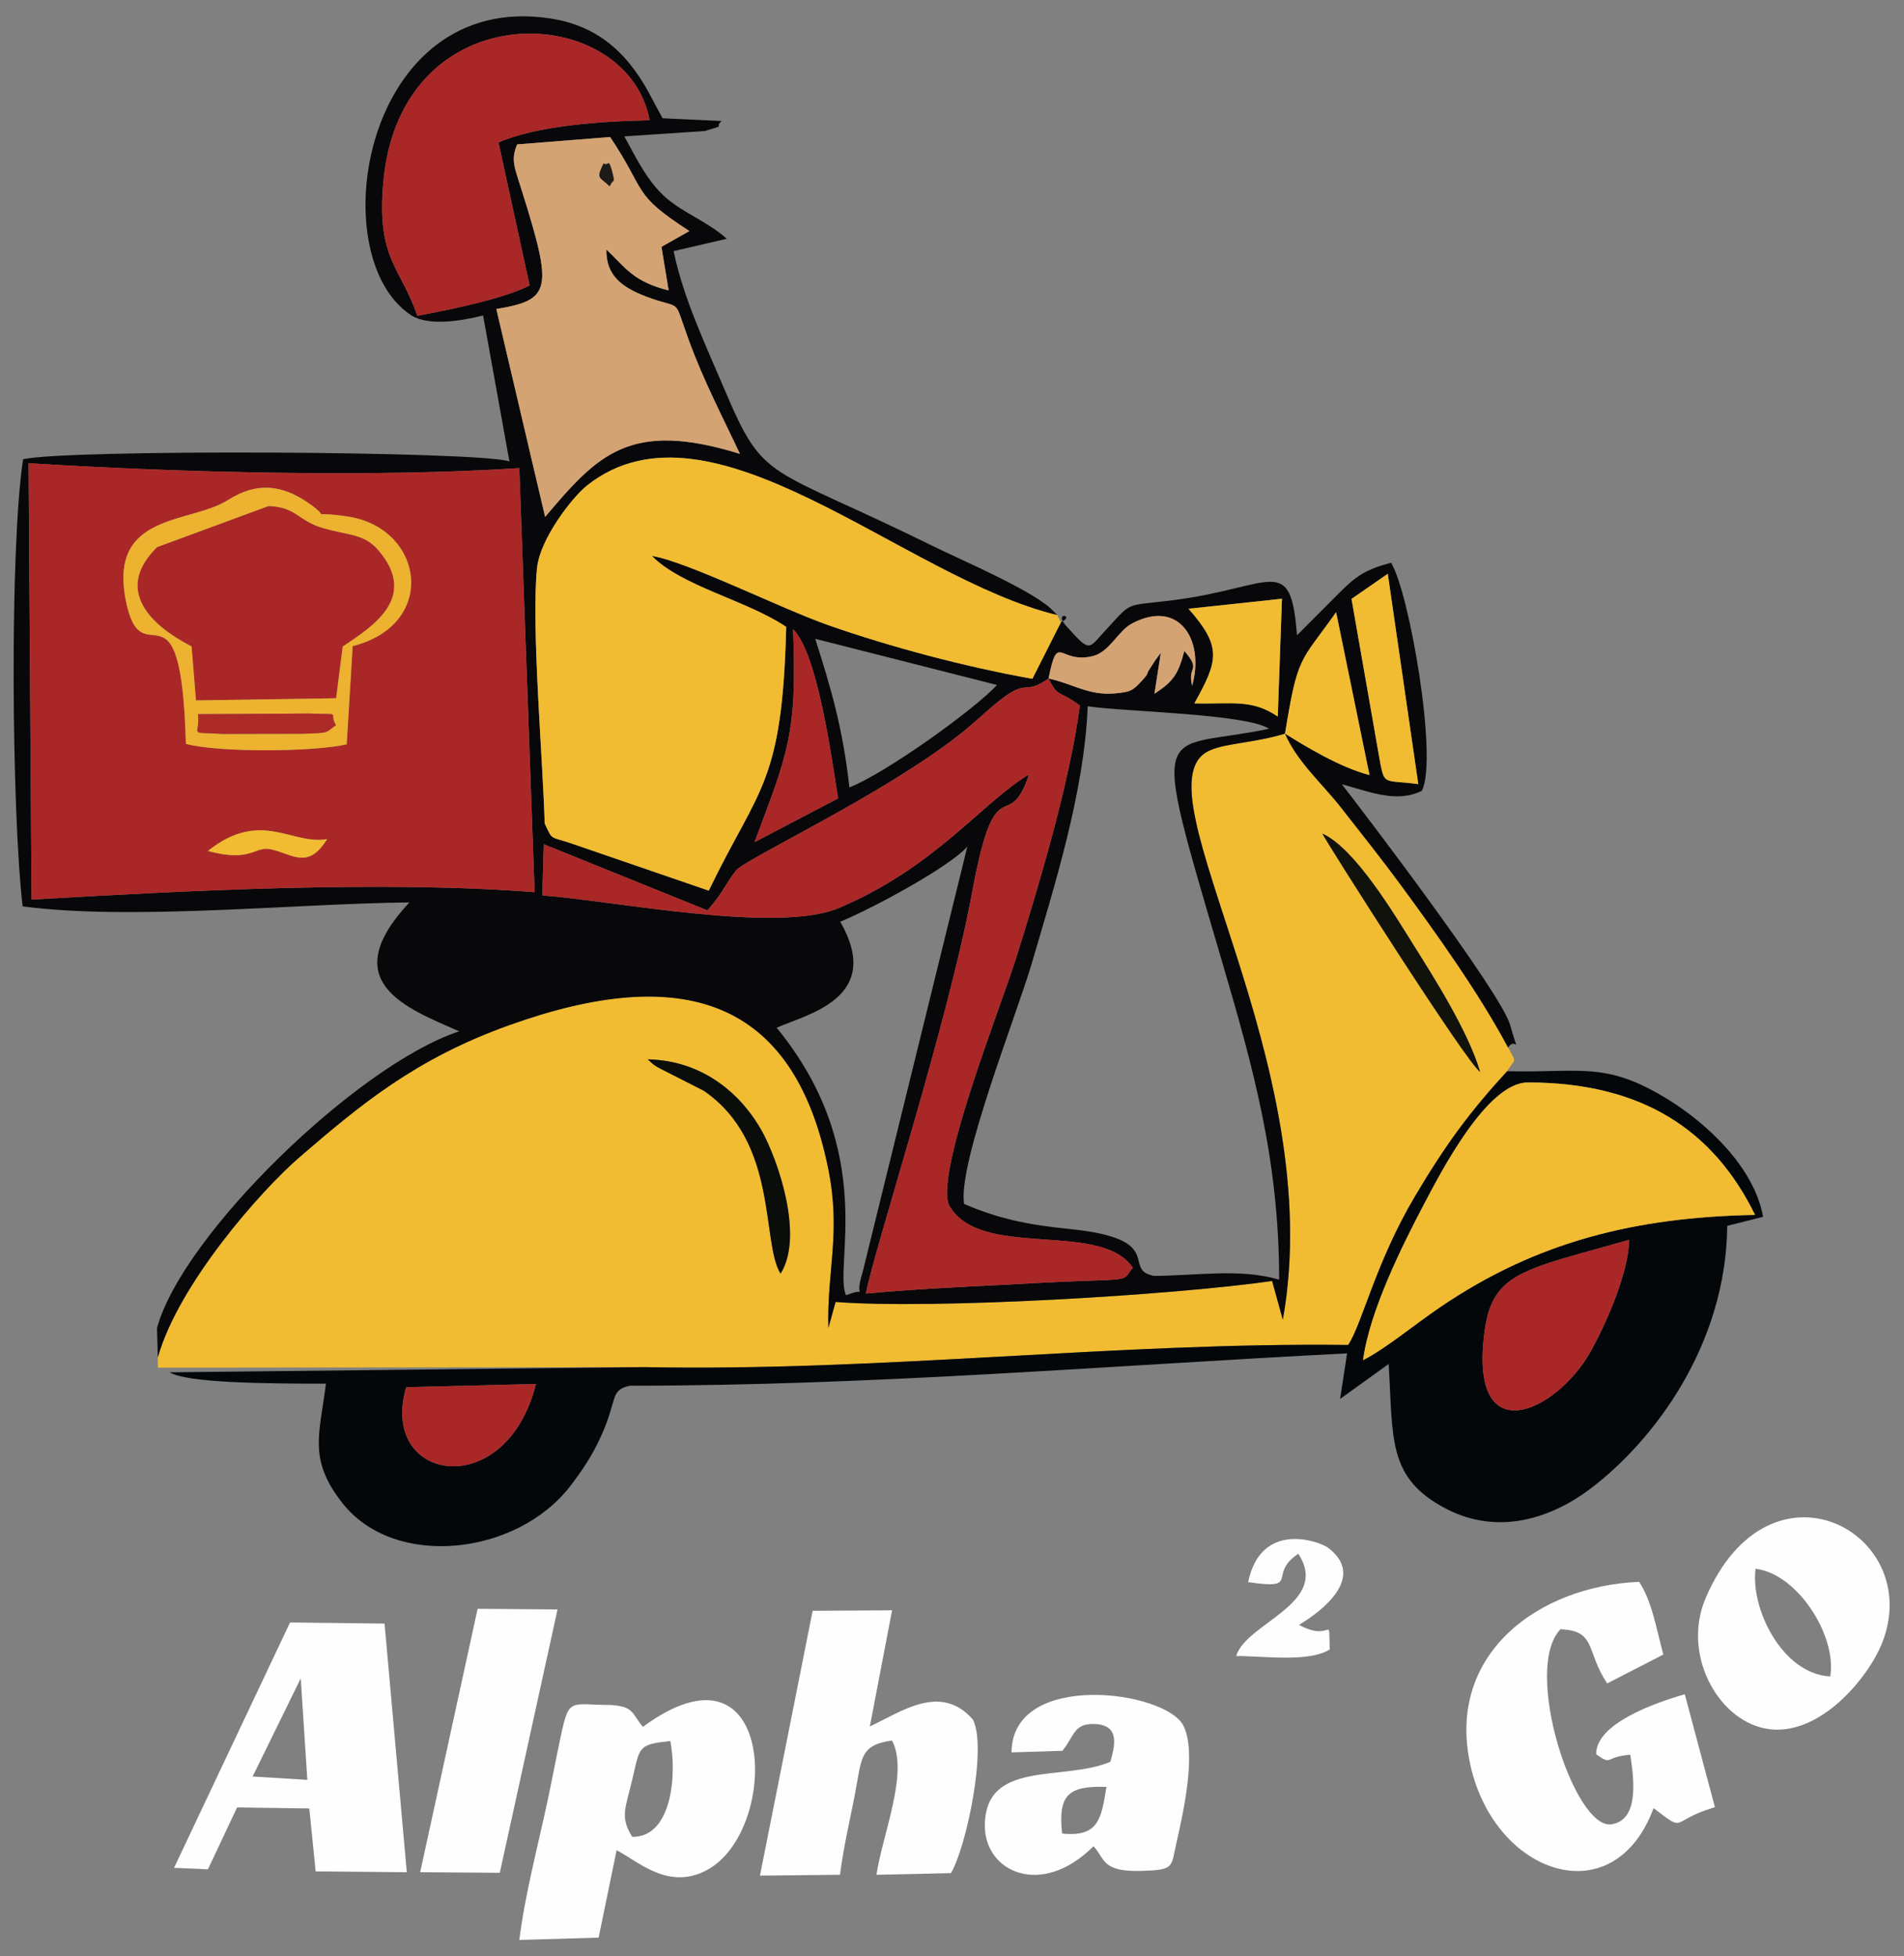 <?xml version="1.0" encoding="UTF-8"?>
<!DOCTYPE svg PUBLIC "-//W3C//DTD SVG 1.1//EN" "http://www.w3.org/Graphics/SVG/1.1/DTD/svg11.dtd">
<!-- Creator: CorelDRAW -->
<svg xmlns="http://www.w3.org/2000/svg" xml:space="preserve" width="69.061mm" height="70.95mm" version="1.1" style="shape-rendering:geometricPrecision; text-rendering:geometricPrecision; image-rendering:optimizeQuality; fill-rule:evenodd; clip-rule:evenodd"
viewBox="0 0 6906.14 7095.04"
 xmlns:xlink="http://www.w3.org/1999/xlink"
 xmlns:xodm="http://www.corel.com/coreldraw/odm/2003">
 <rect x="0" y="0" width="6906.14" height="7095.04" fill="#808080" stroke="none"/>
 <defs>
  <style type="text/css">
   <![CDATA[
    .fil3 {fill:#040709}
    .fil1 {fill:#080709}
    .fil8 {fill:#0B0D0B}
    .fil9 {fill:#12120C}
    .fil11 {fill:#1E1A17}
    .fil2 {fill:#AA2727}
    .fil10 {fill:#AC2B27}
    .fil4 {fill:#D4A373}
    .fil6 {fill:#ECB230}
    .fil0 {fill:#F1BC31}
    .fil7 {fill:#FDFDFD}
    .fil5 {fill:#FEFEFE}
   ]]>
  </style>
 </defs>
 <g id="Camada_x0020_1">
  <g id="_1798037880128">
   <path class="fil0" d="M2831.18 4619.21c-70.81,-112.6 -6.09,-477.44 -278.92,-663.54l-157.86 -80.3c-27.99,-14.52 -30.18,-20.81 -45.03,-33.33 203.31,3.9 341.39,129.92 413.33,258.51 58.82,105.15 154.82,383.49 68.48,518.66zm2537.37 -732.19c-45.37,-25.66 -564.73,-844.16 -572.14,-863.79 118.12,53.15 261.24,293.28 329.55,402.27 72.41,115.6 198.68,313.1 242.59,461.52zm-4796.04 1035.79l0.28 37.52 1765.04 -2.11c856.37,16.82 1713.28,-90.58 2552.59,-80.36 52.39,-81.79 99.17,-298.27 242.45,-539.83 113.69,-191.63 199.27,-306.1 333.68,-452.92 28.47,-48.52 37.62,-24.76 3.42,-85.97 -104.62,-196.83 -261.4,-415.73 -389.27,-589.72 -66.74,-90.84 -148.93,-194.58 -217.69,-282.02 -69.66,-88.56 -157.04,-163.69 -202.08,-266.77 -119.72,36.59 -227.06,34.2 -283.75,66.63 -251.69,143.96 443.57,1127.41 275.84,2059.09l-38.89 -140.5c-355.36,51.3 -1225.69,103.64 -1583.29,76.09l-26.11 94.06c-5.95,-208.45 46.7,-343.25 -0.7,-577.81 -125.59,-621.31 -533.03,-742.91 -1154.51,-520.99 -342.8,122.42 -540.81,288.59 -759.28,476.29 -148.03,127.19 -443.99,466.54 -517.73,729.32z"/>
   <path class="fil1" d="M103.64 1679.87c532.3,33.42 1249.52,52.79 1780.05,17.86l55.54 1538.08c-553.16,-43.47 -1269.37,-5.39 -1824.86,26.81l-10.73 -1582.75zm2965.28 3017.84c-47.87,-98.83 119.19,-517.98 -251.92,-970.4 111.16,-49.19 388.8,-107.7 230.8,-384.41 122.56,-50.74 399.8,-201.29 460.99,-272.83l-379.9 1544.08c-35.74,112.31 28.5,47.43 -59.97,83.56zm-332.14 -1643.4c116.84,-314.97 156.01,-385.11 139.78,-772.36 88.72,86.53 139.07,462.33 163.52,613.64l-303.3 158.72zm1924.15 -393.68c47.26,-288.61 53.91,-254.49 185.37,-440.29l121.13 590.68c-108.66,-28.05 -237.96,-107.65 -306.5,-150.39zm-21.19 1980.51c-141.46,-42.12 -303.47,-14.21 -453.52,-13.73 -121.97,-22.49 52.31,-134.19 -307.34,-170.13 -154.03,-15.41 -259.69,-38.1 -382.05,-90.94 -23.42,-147.97 192.02,-688.95 245.73,-872.92 80.67,-276.37 190.79,-620.32 202.7,-931.96 133.42,20.11 573.49,26.7 658.06,81.62 -404.15,85.14 -437.85,-65.28 -173.02,836.5 113.94,388.04 209.3,724.64 209.44,1161.56zm-836.5 -2180.36c36.58,72.44 35.94,39.75 113.55,98.02 -35.72,276.79 -149.46,655.95 -233.72,923.95 -51.56,164.01 -287.44,757.01 -242.2,885.13 109.05,205.59 551.08,54.36 668.19,230.13 -39.56,45.37 5.68,41.08 -207.07,48.69 -87.3,3.11 -174.98,8.64 -262.33,13.02 -163.95,8.23 -335.06,16.37 -498.81,31.93 27.83,-154.99 296.08,-972.23 386.21,-1460.7 85.28,-462.3 129.78,-195.62 205.25,-422.12 -168.1,99.84 -340.86,337.49 -690.35,484.62 -222.65,93.76 -817.85,-27.01 -1074.9,-45.9l5.3 -185.68 593.43 239.75c59.61,-67.24 63.79,-93.78 103.38,-144.09 33.56,-42.68 532.39,-273.56 812.8,-494.68 54.42,-42.93 95.3,-83.78 141.01,-120.2 108.94,-86.76 86.56,-17.07 180.26,-81.87zm0 0c34.76,-172.09 37.15,-51.13 159.9,-81.12 62.42,-15.22 91.54,-91.45 143.17,-118.63 171.98,-90.58 263.96,62.44 217.8,226.17 -18.73,-74.61 35.49,-51.67 -28.3,-126.33 -22.43,85.11 -40.04,110.46 -108.44,155.27l22.94 -147.83c-3.96,4.24 -8.51,10.84 -10.58,13.82 -2.08,2.95 -7.78,10.28 -10.31,13.93 -3.42,5.02 -14.85,23.36 -18.73,29.14 -16.9,25.33 0.2,12.07 -27.88,42.65 -35.52,38.69 -42.84,41.67 -98.97,47 -93.92,8.93 -154.71,-35.94 -240.6,-54.07zm-722.28 395.02c-24.31,-219.4 -69.52,-367.96 -123.96,-539.01l659.3 167.43c-80.64,88.22 -402.64,319.53 -535.34,371.58zm1952.74 -774.78l110.62 762.74c-130.17,-17.49 -121.91,9.68 -141.99,-99.4l-100.12 -572.28 131.49 -91.06zm-399.07 517.53c-95.83,-63.99 -162.6,-44.39 -302.43,-47.53 86.45,-155.61 101.33,-203.82 -21.09,-343.2l338.79 -36.28 -15.27 427.01zm-2291.13 -1523.05c135.16,51.49 95.66,-4.66 153.16,153.36 56.3,154.79 125.43,285.21 187.2,417.26 -401.07,-124.69 -517.08,4.86 -706.61,228.64l-176.98 -753.97c200.2,-33.36 205.25,-70 92.41,-429.57 -27.07,-86.23 -40.6,-111.64 -16.76,-167.57l337.18 -26.75c135.23,202.72 76.94,204.94 287.41,341.11l-101.22 57.2 25.97 158.16c-130.17,-32.77 -155.64,-82.46 -225.8,-148.5 -1.57,93.16 54.53,136.51 144.04,170.63zm-829.9 69.97c-59.72,-177.29 -148.34,-203.57 -123.46,-483.98 62,-698.47 886.08,-657.98 966.19,-225.27 -173.61,3.42 -407.33,19.06 -548.28,80.41l112.99 518.38c-92.72,48.12 -283.65,87.1 -407.44,110.46zm-941.09 3777.34c73.74,-262.78 369.7,-602.13 517.73,-729.32 218.47,-187.7 416.48,-353.87 759.28,-476.29 621.48,-221.92 1028.92,-100.32 1154.51,520.99 47.4,234.56 -5.25,369.36 0.7,577.81l26.11 -94.06c357.6,27.55 1227.93,-24.79 1583.29,-76.09l38.89 140.5c167.73,-931.68 -527.53,-1915.13 -275.84,-2059.09 56.69,-32.43 164.03,-30.04 283.75,-66.63 45.04,103.08 132.42,178.21 202.08,266.77 68.76,87.44 150.95,191.18 217.69,282.02 127.87,173.99 284.65,392.89 389.27,589.72 30.38,-44.2 42.93,43.83 7.61,-81.71 -33.44,-118.88 -541.23,-784.53 -610.5,-873.14 93.02,24.34 197.42,70.79 290.44,23.56 59.27,-118.71 -47.09,-725.06 -112.03,-826.95 -94.6,25.49 -127.33,48.46 -192.95,114.7l-148.2 148.44c-22.99,-301.44 -86.9,-173.32 -449.75,-127.19 -179.5,22.83 -143.28,-0.11 -246.97,111.75 -61.8,66.66 -52.11,79.1 -140.08,-18.02 -48.94,-54.05 35.09,-39.59 -19.43,-13.54l-103.47 204.83c-243.49,-43.35 -515.76,-115.65 -740.78,-194.69 -171.13,-60.14 -512.39,-230.86 -639.44,-250.99 109.39,111.13 343.56,160.46 487.2,257.33 -13.84,571.75 -98.8,579.53 -280.78,956.62l-483.38 -165.97c-96.45,-34.85 -80,-10.36 -111.75,-77.47 -6.72,-236.36 -49.31,-720.2 -27.69,-927.35 11.12,-106.56 128.74,-256.78 180.57,-298 451.24,-358.75 1148.24,336.04 1706.12,469.52 -4.18,-4.83 -10.16,-10.83 -13.33,-13.7 -3.15,-2.86 -9.61,-9.85 -13.54,-13.2 -83.95,-72.02 -323.23,-173.83 -423.27,-223.1 -607.91,-299.37 -611,-224.26 -758.16,-571.98 -66.24,-156.45 -147.75,-326.66 -183.1,-498.07l192.82 -44.76c-64.64,-59.49 -158.2,-93.81 -221.34,-149.6 -65.96,-58.23 -104.26,-137.89 -150.05,-221.78l291.53 -19.38c87.38,-25.94 29.65,-8.45 61.41,-36.36l-214.4 -9.99 -36.28 -67.22c-78.73,-154.68 -185.65,-266.8 -372.31,-294.93 -677.07,-102.07 -830.74,862.02 -503.64,1076.28 62.03,40.63 181.84,21.17 261.27,1.12l95.43 529.24c-115.14,-37.76 -1604.11,-44.7 -1763.99,-7.8 -49.67,327.08 -41.13,1284.45 -1.63,1621.55 392.28,52.65 996.01,-10.64 1402.8,-14.18 -268.45,287.55 -14.82,381.52 180.57,467.47 -369.06,121.55 -1004.68,738.65 -1095.99,1076.2l3 106.13z"/>
   <path class="fil2" d="M754.09 3086.29c192.14,-153.53 305.46,-19.57 432.37,-43.12 -69.35,112.67 -125.59,54.1 -203.65,37.2 -60.56,-13.11 -69.66,49.08 -228.72,5.92zm-79.88 -388.43c-17.63,-643.6 -161.08,-223.05 -218.61,-523.84 -60.34,-315.54 234.81,-273.57 370.93,-360.27 104.82,-66.77 196.21,-55.43 290.89,9.6 100.29,68.88 -18.73,26.31 142.19,49.7 276.96,40.29 332.19,390.62 19.65,470.3l-21.68 356.23c-121.09,27.82 -465.44,30.13 -583.37,-1.72zm-559.84 564.76c555.49,-32.2 1271.7,-70.28 1824.86,-26.81l-55.54 -1538.08c-530.53,34.93 -1247.75,15.56 -1780.05,-17.86l10.73 1582.75z"/>
   <path class="fil0" d="M3848.11 2257.04l-13.4 -26.17c-557.88,-133.48 -1254.88,-828.27 -1706.12,-469.52 -51.83,41.22 -169.45,191.44 -180.57,298 -21.62,207.15 20.97,690.99 27.69,927.35 31.75,67.11 15.3,42.62 111.75,77.47l483.38 165.97c181.98,-377.09 266.94,-384.87 280.78,-956.62 -143.64,-96.87 -377.81,-146.2 -487.2,-257.33 127.05,20.13 468.31,190.85 639.44,250.99 225.02,79.04 497.29,151.34 740.78,194.69l103.47 -204.83z"/>
   <path class="fil3" d="M1473.45 5031.14l470.58 -11.65c-109.14,434.28 -572.36,356.19 -470.58,11.65zm4436.08 -534.66c-3.57,127.78 -89.93,315.76 -140.61,406.06 -122.76,218.76 -443.8,370.97 -384.17,-74.21 28.9,-215.89 142.02,-222.6 524.78,-331.85zm-965.46 436.53c23.42,-179.14 145,-421.14 220.36,-564.29 62.33,-118.46 229.31,-442.81 376.83,-442.81 418.05,0 675.27,175.54 824.62,480.3 -434.73,7.86 -793.14,97.62 -1140.07,333.09 -98.56,66.88 -195.96,149.45 -281.74,193.71zm522.48 -1047.9c-134.41,146.82 -219.99,261.29 -333.68,452.92 -143.28,241.56 -190.06,458.04 -242.45,539.83 -839.31,-10.22 -1696.22,97.18 -2552.59,80.36l-1722.61 18.92c64.86,38.81 348.25,41.08 567,41.08 -23.5,186.05 -65.16,275.87 61.47,435.18 189.49,238.41 632.39,188.12 826.19,-65.5 40.18,-52.57 76.68,-105.91 109.39,-177.48 62.56,-136.86 31.19,-167.99 105.15,-184.79 880.95,0 1734.77,-73.11 2601.73,-117.25l-25.36 165.3 176.11 -126.78c16.65,271.18 -5.45,413.37 207.46,524.5 192.96,100.71 386.36,31.92 523.32,-71.37 228.75,-172.52 493.02,-519.14 497.34,-954.09l129.98 -32.88c-33.36,-183.83 -208.23,-339.69 -337.22,-420.86 -233.58,-146.99 -325.17,-100.21 -591.23,-107.09z"/>
   <path class="fil2" d="M3803.24 2460.78c-93.7,64.8 -71.32,-4.89 -180.26,81.87 -45.71,36.42 -86.59,77.27 -141.01,120.2 -280.41,221.12 -779.24,452 -812.8,494.68 -39.59,50.31 -43.77,76.85 -103.38,144.09l-593.43 -239.75 -5.3 185.68c257.05,18.89 852.25,139.66 1074.9,45.9 349.49,-147.13 522.25,-384.78 690.35,-484.62 -75.47,226.5 -119.97,-40.18 -205.25,422.12 -90.13,488.47 -358.38,1305.71 -386.21,1460.7 163.75,-15.56 334.86,-23.7 498.81,-31.93 87.35,-4.38 175.03,-9.91 262.33,-13.02 212.75,-7.61 167.51,-3.32 207.07,-48.69 -117.11,-175.77 -559.14,-24.54 -668.19,-230.13 -45.24,-128.12 190.64,-721.12 242.2,-885.13 84.26,-268 198,-647.16 233.72,-923.95 -77.61,-58.27 -76.97,-25.58 -113.55,-98.02z"/>
   <path class="fil4" d="M2223.6 635.23c7.22,30.97 0.26,11.63 -12.12,40.47 -36.98,-35.66 -50.83,-24.99 -22.13,-83.31 17.91,14.85 17.38,-29.62 34.25,42.84zm-347.68 -111.58c-23.84,55.93 -10.31,81.34 16.76,167.57 112.84,359.57 107.79,396.21 -92.41,429.57l176.98 753.97c189.53,-223.78 305.54,-353.33 706.61,-228.64 -61.77,-132.05 -130.9,-262.47 -187.2,-417.26 -57.5,-158.02 -18,-101.87 -153.16,-153.36 -89.51,-34.12 -145.61,-77.47 -144.04,-170.63 70.16,66.04 95.63,115.73 225.8,148.5l-25.97 -158.16 101.22 -57.2c-210.47,-136.17 -152.18,-138.39 -287.41,-341.11l-337.18 26.75z"/>
   <path class="fil0" d="M4944.07 4933.01c85.78,-44.26 183.18,-126.83 281.74,-193.71 346.93,-235.47 705.34,-325.23 1140.07,-333.09 -149.35,-304.76 -406.57,-480.3 -824.62,-480.3 -147.52,0 -314.5,324.35 -376.83,442.81 -75.36,143.15 -196.94,385.15 -220.36,564.29z"/>
   <path class="fil2" d="M1513.6 1145.47c123.79,-23.36 314.72,-62.34 407.44,-110.46l-112.99 -518.38c140.95,-61.35 374.67,-76.99 548.28,-80.41 -80.11,-432.71 -904.19,-473.2 -966.19,225.27 -24.88,280.41 63.74,306.69 123.46,483.98z"/>
   <path class="fil5" d="M5913.21 6364.11c16.56,104.17 27.85,237.62 -68.17,252.22 -134.67,20.44 -324.16,-563.18 -184.93,-707.28 131.91,4.88 91,80.05 169.59,196.32l203.49 -104.76c-24.94,-91.76 -41.22,-193.54 -87.8,-263.59 -364.09,14.65 -702.26,261.6 -611.71,666 88.95,397.19 520.31,543.76 664.07,154.74 123.26,92.97 52.65,46.72 222.55,-3.51l-109.31 -409.57c-104.23,29.76 -323.49,105.85 -321.32,217.71 61.01,43.05 27.99,8.91 123.54,1.72z"/>
   <path class="fil2" d="M1243.12 2344.84c107.57,-71.93 275.7,-177.25 130.01,-348.5 -51.98,-61.13 -107.99,-54.02 -201.86,-81.26 -90.88,-26.39 -95.15,-76.12 -197.33,-79.82l-403.9 148.95c-208.08,204.43 105.41,348.28 124.81,360.18l15.97 195.87 508.41 -7.91 23.89 -187.51z"/>
   <path class="fil5" d="M3235.7 5840.23l-288.08 1.8 -191.12 960.4 290.46 -3c11.74,-95.8 34.31,-191.16 52.73,-285.39 26.65,-136.51 16.09,-184.5 135.65,-201.65 62.27,115.51 -35.66,344.32 -56.19,486.98l270.14 -5.92c55.82,-94.79 131.82,-455.34 79.66,-556.84 -117.43,-134.86 -262.25,-26.59 -373.86,24.82l80.61 -421.2z"/>
   <path class="fil5" d="M2293.18 6661.93c-46.69,-74.07 -22.91,-106.64 2.44,-217.46 25.3,-110.69 21.6,-117.99 135.65,-130.17 24.17,120.11 6.34,349.62 -138.09,347.63zm-56.58 48.24c79.41,41.95 187.54,145.75 325.48,73.25 272.56,-143.22 254.56,-877.29 -230.12,-520.51 -41.53,-49.27 -31.81,-74.43 -118.86,-79.32 -147.41,-0.28 -148.81,-29.56 -180.06,117.9 -17.69,83.51 -31,155.16 -48.77,237.94 -35.21,163.89 -79.46,329.6 -100.66,496.39l287.69 -8.46 65.3 -317.19z"/>
   <path class="fil5" d="M1090.83 6087.23l23.92 367.91 -198.48 -12.08 174.56 -355.83zm-230.86 468.03l261.94 3.71 23.03 228.22 330.61 3.03 -80.69 -901.86 -342.86 -3.96 -420.69 889.84 122.89 5.39 105.77 -224.37z"/>
   <path class="fil5" d="M6367.87 5689.65c152.16,17.91 295.52,243.35 270.7,390.48 -176.38,-9.6 -290.27,-249.87 -270.7,-390.48zm459.05 268.62c156.65,-397.16 -406.51,-706.72 -639.95,-163.13 -86.82,202.1 41.1,438.35 213.67,473.39 192.92,39.17 375.6,-181.75 426.28,-310.26z"/>
   <path class="fil5" d="M3852.52 6649.83c-15.36,-140.31 22.43,-173.92 160.77,-169.14 -18.76,116.58 -28.84,182.59 -160.77,169.14zm0.89 -299.99c43.89,-53.34 40.32,-101.36 120.01,-97.03 91.87,4.97 68.65,83.47 54.08,136.93 -172.91,72.75 -456.83,-10.02 -455.2,234.48 1.09,163.27 203.54,261.32 393.96,71.82 42.37,43.19 26.84,93.34 172.37,89.38 122.67,-3.34 108.21,-12.64 128.51,-101.84 24.4,-107.12 74.41,-328.18 25.08,-425.3 -64.84,-127.64 -621.48,-201.32 -623.22,97.35l184.41 -5.79z"/>
   <polygon class="fil5" points="2022.29,5837.14 1732.38,5834.76 1524.07,6790.11 1812.85,6792.24 "/>
   <path class="fil2" d="M5909.53 4496.48c-382.76,109.25 -495.88,115.96 -524.78,331.85 -59.63,445.18 261.41,292.97 384.17,74.21 50.68,-90.3 137.04,-278.28 140.61,-406.06z"/>
   <path class="fil6" d="M718.12 2590.21l403.82 -2.33c127.14,5.14 66.04,-9.04 96.62,42.23 -38.36,26.37 -18.76,28.56 -121.44,31l-289.48 0.62c-132,-8.2 -79.91,10.56 -89.52,-71.52zm525 -245.37l-23.89 187.51 -508.41 7.91 -15.97 -195.87c-19.4,-11.9 -332.89,-155.75 -124.81,-360.18l403.9 -148.95c102.18,3.7 106.45,53.43 197.33,79.82 93.87,27.24 149.88,20.13 201.86,81.26 145.69,171.25 -22.44,276.57 -130.01,348.5zm-568.91 353.02c117.93,31.85 462.28,29.54 583.37,1.72l21.68 -356.23c312.54,-79.68 257.31,-430.01 -19.65,-470.3 -160.92,-23.39 -41.9,19.18 -142.19,-49.7 -94.68,-65.03 -186.07,-76.37 -290.89,-9.6 -136.12,86.7 -431.27,44.73 -370.93,360.27 57.53,300.79 200.98,-119.76 218.61,523.84z"/>
   <path class="fil2" d="M1473.45 5031.14c-101.78,344.54 361.44,422.63 470.58,-11.65l-470.58 11.65z"/>
   <path class="fil0" d="M4311.11 2207.82c122.42,139.38 107.54,187.59 21.09,343.2 139.83,3.14 206.6,-16.46 302.43,47.53l15.27 -427.01 -338.79 36.28z"/>
   <path class="fil0" d="M4660.93 2660.63c68.54,42.74 197.84,122.34 306.5,150.39l-121.13 -590.68c-131.46,185.8 -138.11,151.68 -185.37,440.29z"/>
   <path class="fil0" d="M4902.21 2172.08l100.12 572.28c20.08,109.08 11.82,81.91 141.99,99.4l-110.62 -762.74 -131.49 91.06z"/>
   <path class="fil2" d="M2736.78 3054.31l303.3 -158.72c-24.45,-151.31 -74.8,-527.11 -163.52,-613.64 16.23,387.25 -22.94,457.39 -139.78,772.36z"/>
   <path class="fil7" d="M4527.23 5738.05c195.81,28.81 66.94,-27.31 182,-102.73 118.01,180.03 -190.37,250.59 -225.3,370.71 102.37,0 265.25,23.61 339.21,-23.98 -4.21,-137.16 12.64,-21.96 -111.64,-89.03 82.02,-48.47 246.78,-173.3 105.46,-279.77 -29.06,-21.9 -242.51,-101.98 -289.73,124.8z"/>
   <path class="fil4" d="M3803.24 2460.78c85.89,18.13 146.68,63 240.6,54.07 56.13,-5.33 63.45,-8.31 98.97,-47 28.08,-30.58 10.98,-17.32 27.88,-42.65 3.88,-5.78 15.31,-24.12 18.73,-29.14 2.53,-3.65 8.23,-10.98 10.31,-13.93 2.07,-2.98 6.62,-9.58 10.58,-13.82l-22.94 147.83c68.4,-44.81 86.01,-70.16 108.44,-155.27 63.79,74.66 9.57,51.72 28.3,126.33 46.16,-163.73 -45.82,-316.75 -217.8,-226.17 -51.63,27.18 -80.75,103.41 -143.17,118.63 -122.75,29.99 -125.14,-90.97 -159.9,81.12z"/>
   <path class="fil8" d="M2831.18 4619.21c86.34,-135.17 -9.66,-413.51 -68.48,-518.66 -71.94,-128.59 -210.02,-254.61 -413.33,-258.51 14.85,12.52 17.04,18.81 45.03,33.33l157.86 80.3c272.83,186.1 208.11,550.94 278.92,663.54z"/>
   <path class="fil9" d="M5368.55 3887.02c-43.91,-148.42 -170.18,-345.92 -242.59,-461.52 -68.31,-108.99 -211.43,-349.12 -329.55,-402.27 7.41,19.63 526.77,838.13 572.14,863.79z"/>
   <path class="fil10" d="M1121.94 2587.88l-403.82 2.33c9.61,82.08 -42.48,63.32 89.52,71.52l289.48 -0.62c102.68,-2.44 83.08,-4.63 121.44,-31 -30.58,-51.27 30.52,-37.09 -96.62,-42.23z"/>
   <path class="fil0" d="M754.09 3086.29c159.06,43.16 168.16,-19.03 228.72,-5.92 78.06,16.9 134.3,75.47 203.65,-37.2 -126.91,23.55 -240.23,-110.41 -432.37,43.12z"/>
   <path class="fil11" d="M2211.48 675.7c12.38,-28.84 19.34,-9.5 12.12,-40.47 -16.87,-72.46 -16.34,-27.99 -34.25,-42.84 -28.7,58.32 -14.85,47.65 22.13,83.31z"/>
  </g>
 </g>
</svg>
